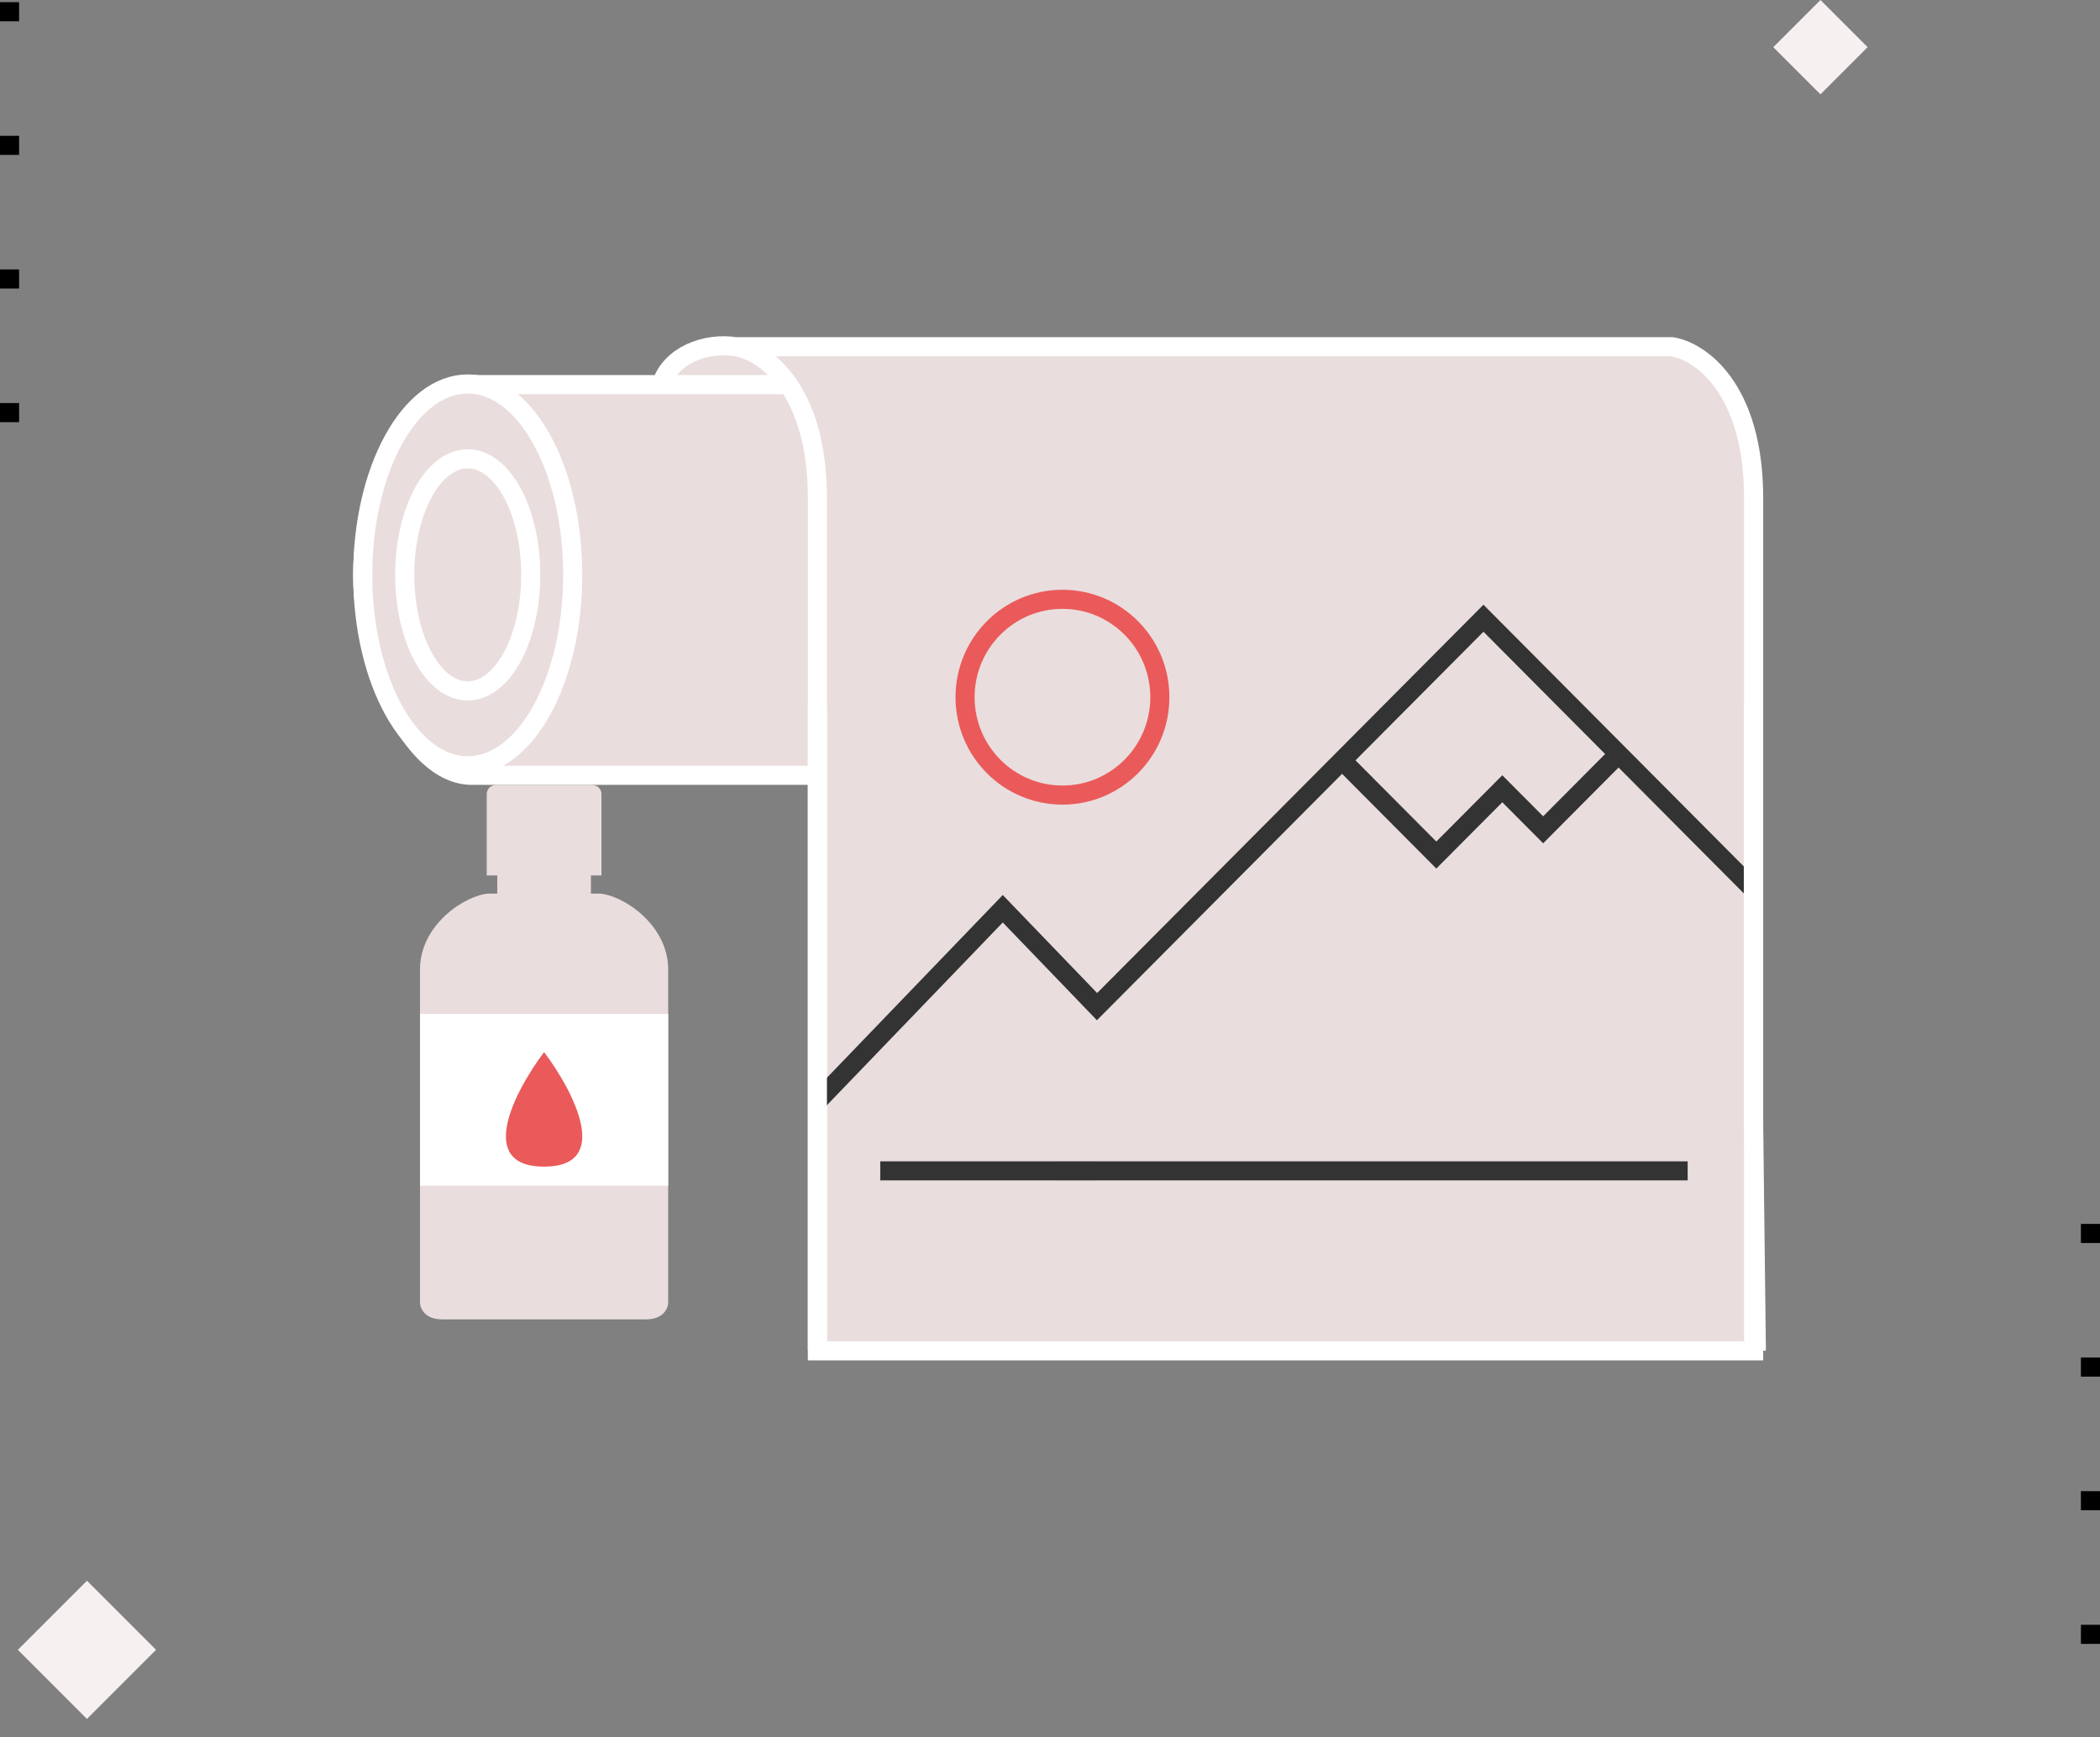 <svg width="110" height="91" viewBox="0 0 110 91" fill="none" xmlns="http://www.w3.org/2000/svg">
<rect x="0" y="0" width="110" height="91" fill="#808080" stroke="none"/>
<line x1="0.5" y1="0.114" x2="0.5" y2="28.114" stroke="black" stroke-dasharray="1 6"/>
<rect x="8.174" y="86.426" width="5.119" height="5.119" transform="rotate(135 8.174 86.426)" fill="#F7F0F0"/>
<rect x="97.828" y="2.471" width="3.494" height="3.494" transform="rotate(135 97.828 2.471)" fill="#F7F0F0"/>
<line x1="109.5" y1="64.114" x2="109.5" y2="90.114" stroke="black" stroke-dasharray="1 6"/>
<path d="M87.579 18.162C89.005 18.382 91.858 20.279 91.858 26.102V46.613V70.763H42.816V57.696V40.614H24.714C21.533 40.614 19 34.773 19 30.114C19 25.455 21.533 20.147 24.714 20.147H34.642C35.104 18.623 36.949 17.916 38.538 18.162H87.579Z" fill="#EADDDD"/>
<path d="M38.538 18.162H87.579C89.005 18.382 91.858 20.279 91.858 26.102C91.858 29.086 91.858 37.47 91.858 46.613M38.538 18.162C39.273 18.276 40.387 18.834 41.294 20.147M38.538 18.162C36.949 17.916 35.104 18.623 34.642 20.147M41.294 20.147C42.147 21.381 42.816 23.28 42.816 26.102V40.614M41.294 20.147H24.714C21.533 20.147 19 25.455 19 30.114C19 34.773 21.533 40.614 24.714 40.614H42.816M42.816 40.614V57.696M42.816 57.696V70.763H91.858C91.858 64.689 91.858 55.308 91.858 46.613M42.816 57.696L52.526 47.605L57.463 52.733L70.299 39.831M91.858 46.613L84.781 39.5M70.299 39.831L77.705 32.387L84.781 39.5M70.299 39.831L75.236 44.793L78.692 41.32L80.832 43.47L84.781 39.5M46.108 61.335H55.324M57.463 61.335H88.402" stroke="white"/>
<path d="M27.8 30.114C27.8 33.471 26.323 36.193 24.5 36.193C22.677 36.193 21.2 33.471 21.2 30.114C21.2 26.757 22.677 24.036 24.5 24.036C26.323 24.036 27.8 26.757 27.8 30.114Z" fill="#EADDDD"/>
<path d="M30 30.114C30 35.637 27.538 40.114 24.5 40.114C21.462 40.114 19 35.637 19 30.114C19 24.591 21.462 20.114 24.5 20.114C27.538 20.114 30 24.591 30 30.114Z" fill="#EADDDD"/>
<path d="M27.8 30.114C27.8 33.471 26.323 36.193 24.5 36.193C22.677 36.193 21.2 33.471 21.2 30.114C21.2 26.757 22.677 24.036 24.5 24.036C26.323 24.036 27.8 26.757 27.8 30.114Z" stroke="white"/>
<path d="M30 30.114C30 35.637 27.538 40.114 24.5 40.114C21.462 40.114 19 35.637 19 30.114C19 24.591 21.462 20.114 24.5 20.114C27.538 20.114 30 24.591 30 30.114Z" stroke="white"/>
<path d="M60.754 36.523C60.754 39.355 58.47 41.65 55.653 41.65C52.835 41.65 50.551 39.355 50.551 36.523C50.551 33.691 52.835 31.395 55.653 31.395C58.47 31.395 60.754 33.691 60.754 36.523Z" fill="#EADDDD" stroke="#EA5A5A"/>
<path d="M42.816 57.694L52.526 47.604L57.463 52.732L70.299 39.83M91.858 46.612L84.781 39.499M70.299 39.83L77.705 32.386L84.781 39.499M70.299 39.83L75.236 44.792L78.692 41.319L80.832 43.469L84.781 39.499M46.108 61.334H56H88.402" stroke="#333333"/>
<path d="M42.816 70.761V57.693V37.016" stroke="white"/>
<path d="M92 70.761L91.843 57.693V37.016" stroke="white"/>
<path d="M22 50.784C22 48.411 24.412 46.868 25.618 46.809H26.047V45.86H25.495V44.851V41.589C25.495 41.431 25.606 41.114 26.047 41.114H30.953C31.394 41.114 31.505 41.431 31.505 41.589V44.851V45.86H30.953V46.809H31.382C32.588 46.868 35 48.411 35 50.784V68.224C35 68.521 34.767 69.114 33.835 69.114H28.439H23.165C22.233 69.114 22 68.521 22 68.224V50.784Z" fill="#EADDDD"/>
<path d="M35 53.114H22V62.114H35V53.114Z" fill="white"/>
<path d="M28.5 55.114C26.991 57.114 24.878 61.114 28.5 61.114C32.122 61.114 30.009 57.114 28.5 55.114Z" fill="#EA5A5A"/>
</svg>
